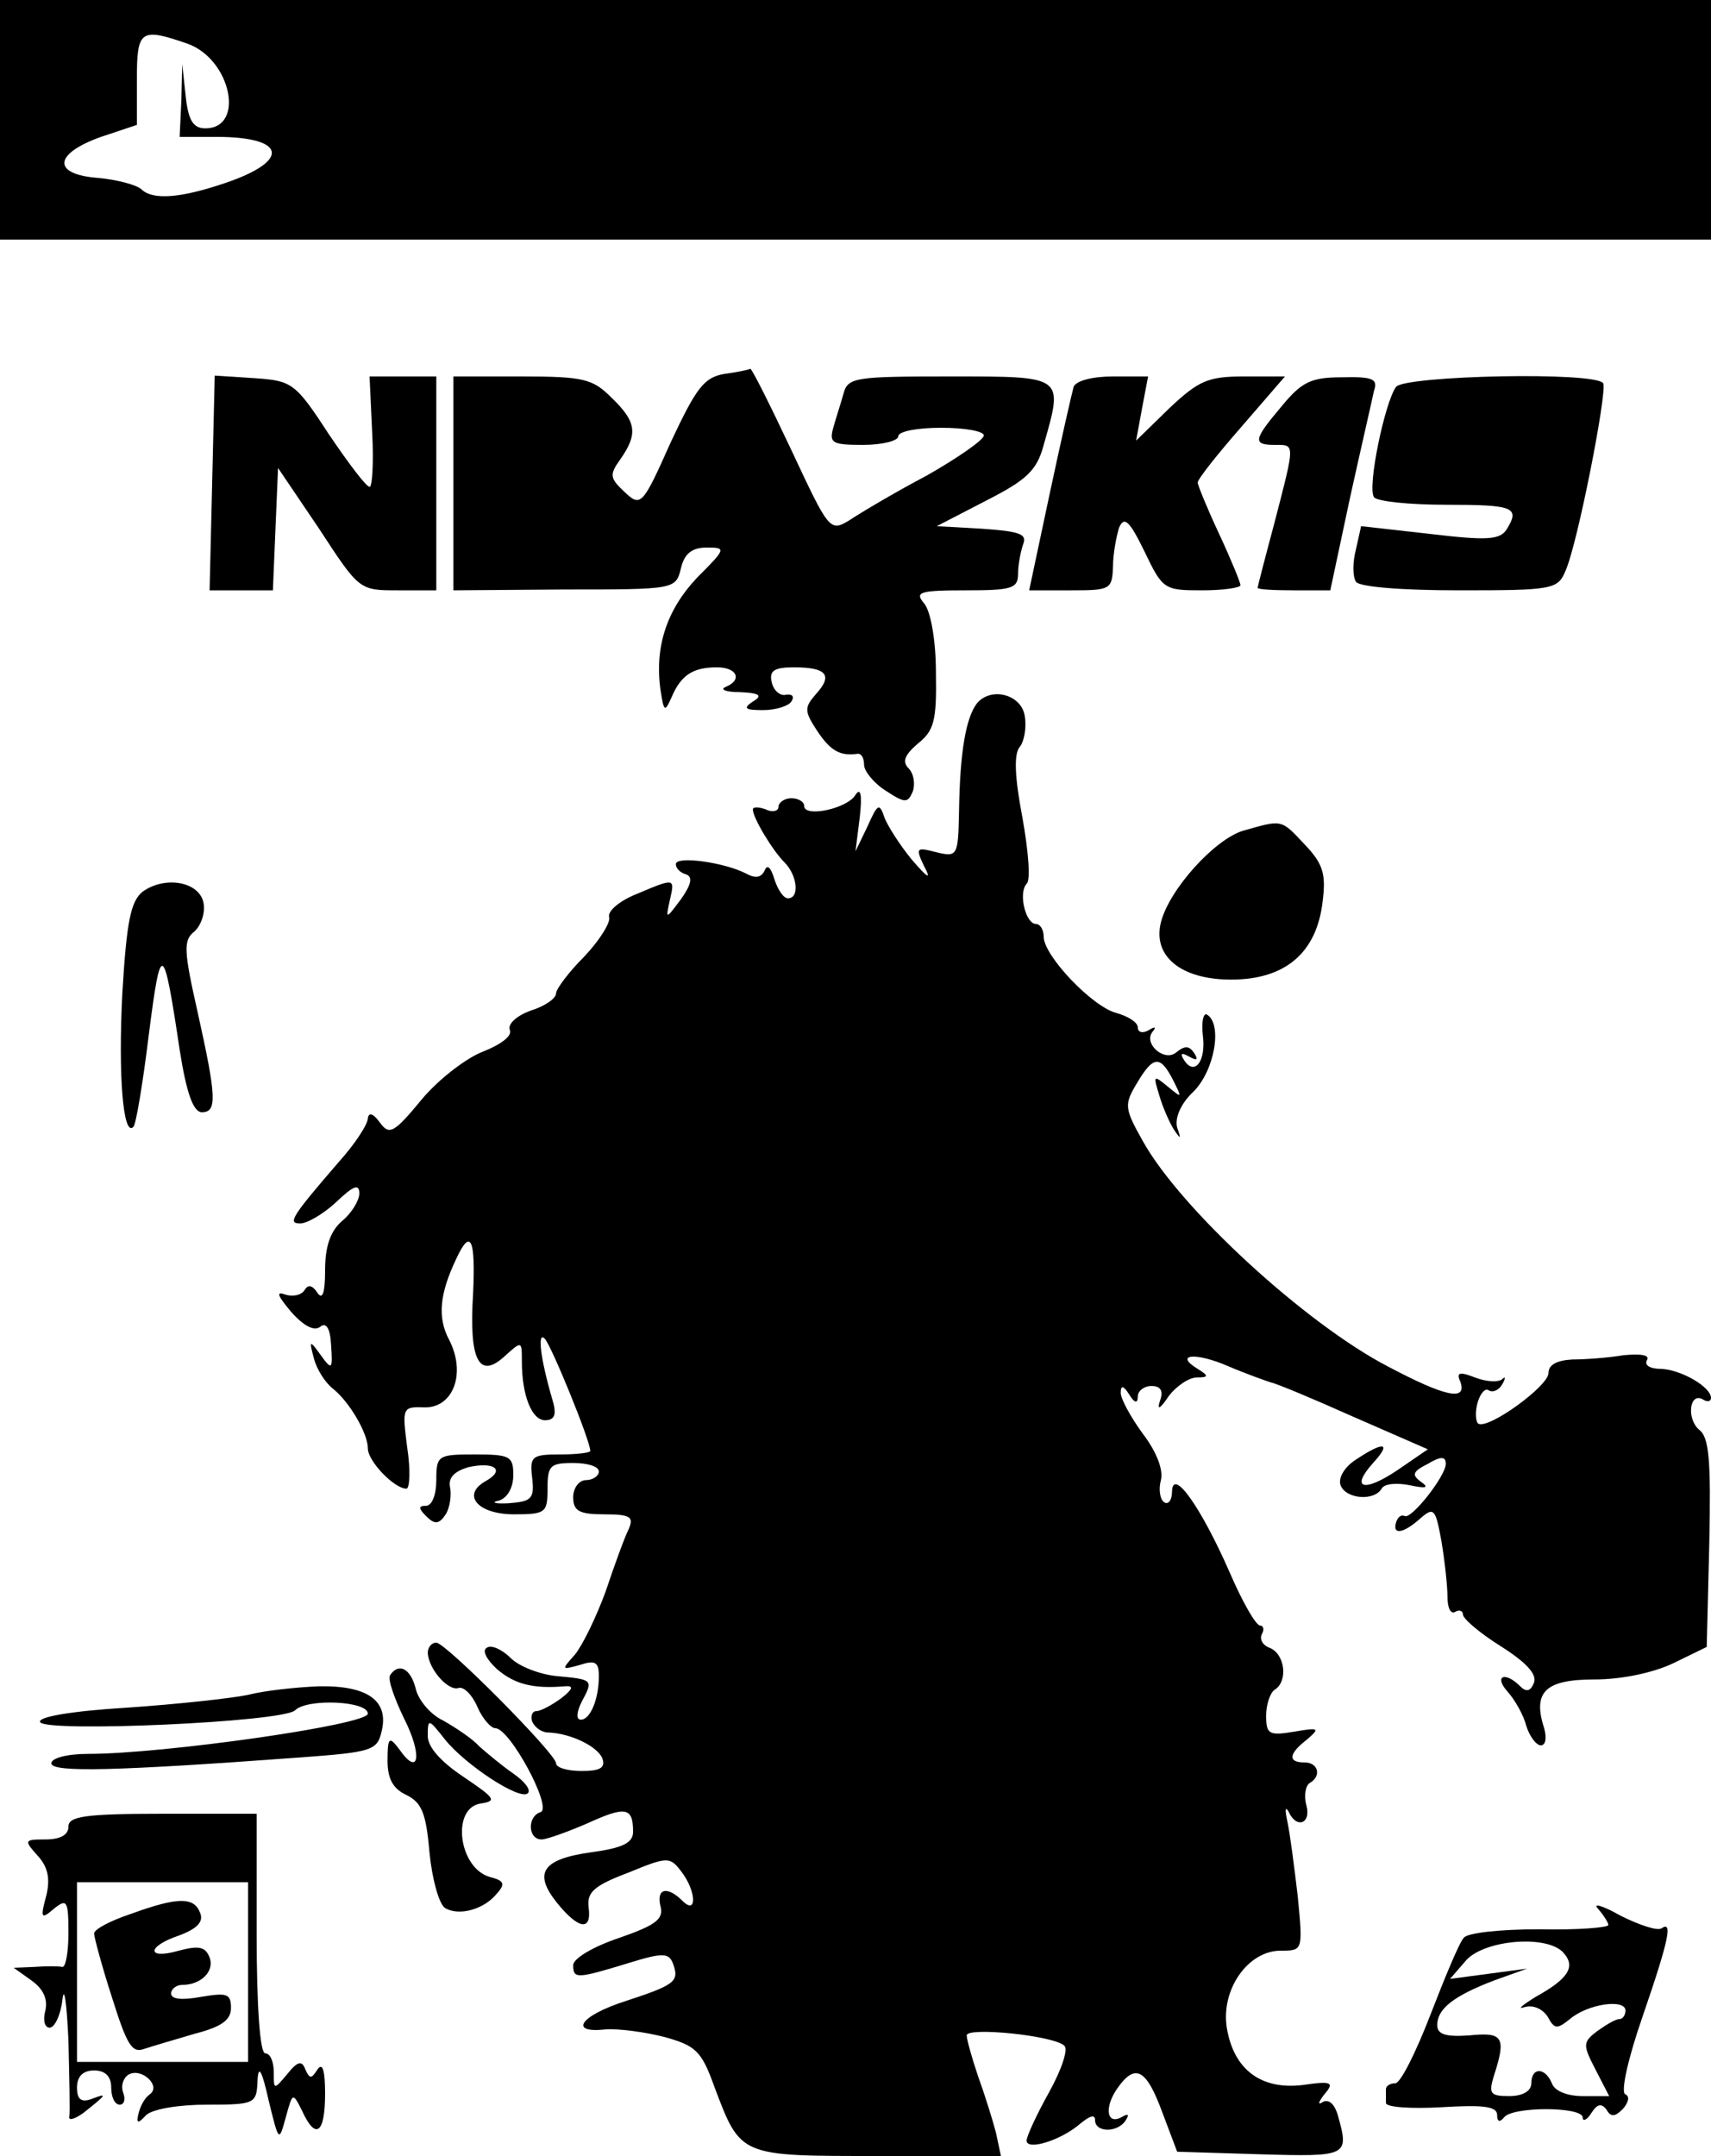 <?xml version="1.0" standalone="no"?>
<!DOCTYPE svg PUBLIC "-//W3C//DTD SVG 20010904//EN"
 "http://www.w3.org/TR/2001/REC-SVG-20010904/DTD/svg10.dtd">
<svg version="1.0" xmlns="http://www.w3.org/2000/svg"
 width="200pt" height="252pt" viewBox="0 0 200 252"
 preserveAspectRatio="xMidYMid meet">
<g transform="translate(0,252) scale(0.1,-0.1)"
fill="#000000" stroke="none">
<path d="M0 2380 l0 -140 1000 0 1000 0 0 140 0 140 -1000 0 -1000 0 0 -140z
m219 89 c51 -18 68 -99 21 -99 -14 0 -20 9 -23 38 l-4 37 -1 -42 -2 -43 43 0
c82 0 87 -28 10 -54 -53 -18 -85 -20 -98 -7 -6 5 -28 11 -50 13 -54 4 -53 28
3 48 l42 14 0 53 c0 58 4 61 59 42z"/>
<path d="M847 2083 c-24 -4 -33 -16 -63 -80 -33 -74 -35 -76 -54 -58 -17 16
-18 20 -5 38 21 30 19 44 -10 72 -22 22 -32 25 -105 25 l-80 0 0 -125 0 -125
130 1 c129 0 130 0 136 25 4 17 13 24 30 24 23 0 23 -1 -11 -35 -35 -37 -50
-80 -43 -131 4 -26 5 -27 13 -9 11 26 25 35 53 35 24 0 30 -15 10 -23 -7 -3 1
-6 17 -6 23 -1 27 -4 15 -11 -12 -8 -9 -10 12 -10 15 0 30 5 33 10 4 6 1 9 -6
8 -7 -2 -15 5 -17 15 -3 13 3 17 26 17 38 0 46 -9 26 -31 -14 -16 -14 -20 1
-43 16 -24 27 -30 48 -27 4 0 7 -5 7 -13 0 -7 11 -21 25 -30 23 -15 26 -15 32
-1 3 9 1 21 -5 27 -8 8 -4 16 11 29 19 15 22 27 21 83 0 37 -6 72 -14 81 -11
13 -5 15 49 15 53 0 61 2 61 19 0 11 3 26 6 35 5 12 -5 15 -48 18 l-53 3 58
30 c47 24 59 35 67 65 23 81 25 80 -109 80 -111 0 -120 -1 -125 -20 -3 -11 -9
-29 -12 -40 -5 -18 -1 -20 35 -20 23 0 41 5 41 10 0 6 23 10 50 10 28 0 50 -4
50 -9 0 -5 -30 -26 -67 -47 -38 -20 -78 -44 -90 -52 -23 -14 -24 -12 -68 82
-25 53 -46 95 -48 95 -1 -1 -15 -4 -30 -6z"/>
<path d="M248 1956 l-3 -126 37 0 37 0 3 72 3 71 48 -71 c47 -72 47 -72 92
-72 l45 0 0 125 0 125 -39 0 -39 0 3 -65 c2 -36 0 -65 -3 -64 -4 0 -25 28 -48
62 -39 60 -43 62 -87 65 l-46 3 -3 -125z"/>
<path d="M1255 2068 c-2 -7 -15 -64 -28 -125 l-24 -113 49 0 c46 0 48 1 49 28
0 15 4 35 7 45 6 14 12 9 30 -28 21 -44 23 -45 67 -45 25 0 45 3 45 6 0 3 -11
30 -25 60 -14 30 -25 57 -25 60 0 4 23 33 51 65 l51 59 -48 0 c-42 0 -53 -5
-87 -37 l-39 -38 7 38 7 37 -41 0 c-24 0 -43 -5 -46 -12z"/>
<path d="M1498 2045 c-33 -39 -34 -45 -8 -45 24 0 24 3 0 -90 -11 -41 -20 -76
-20 -77 0 -2 19 -3 43 -3 l42 0 23 108 c13 59 26 115 28 125 5 14 -1 17 -38
16 -36 0 -47 -6 -70 -34z"/>
<path d="M1632 2068 c-13 -17 -34 -117 -26 -129 3 -5 41 -9 85 -9 79 0 86 -3
70 -29 -8 -12 -23 -13 -90 -5 l-80 9 -6 -27 c-4 -15 -4 -32 0 -38 4 -6 53 -10
121 -10 109 0 115 1 124 23 14 31 49 210 44 219 -9 14 -230 9 -242 -4z"/>
<path d="M1142 1698 c-13 -17 -20 -57 -21 -127 -1 -52 -2 -53 -27 -47 -23 6
-24 5 -14 -16 9 -17 5 -15 -14 7 -14 17 -28 39 -32 49 -6 18 -8 17 -20 -10
l-14 -29 5 40 c3 26 1 35 -5 26 -9 -16 -60 -27 -60 -13 0 5 -7 9 -15 9 -8 0
-15 -5 -15 -10 0 -5 -7 -7 -15 -3 -8 3 -15 3 -15 0 0 -10 23 -48 37 -62 15
-15 18 -42 4 -42 -5 0 -12 10 -16 23 -4 13 -8 17 -11 10 -4 -9 -11 -10 -22 -4
-25 13 -82 21 -82 11 0 -5 5 -10 12 -12 8 -3 6 -12 -6 -29 -18 -24 -18 -24
-13 -1 6 26 6 26 -39 7 -20 -8 -34 -20 -32 -27 2 -6 -11 -27 -29 -46 -18 -18
-33 -38 -33 -43 0 -6 -13 -15 -29 -20 -17 -6 -28 -16 -25 -23 3 -7 -11 -17
-31 -25 -19 -7 -52 -32 -72 -56 -33 -40 -38 -42 -49 -27 -8 11 -13 12 -14 5 0
-7 -15 -30 -33 -50 -57 -66 -61 -73 -46 -73 8 0 27 11 42 25 20 19 27 22 27
10 0 -8 -9 -23 -20 -32 -14 -12 -20 -30 -20 -58 0 -26 -3 -35 -9 -26 -6 9 -11
10 -15 3 -4 -6 -14 -8 -23 -5 -11 4 -8 -2 7 -20 15 -17 27 -23 34 -18 7 6 12
-1 13 -21 2 -29 1 -30 -12 -12 -13 18 -14 18 -8 -4 3 -12 13 -28 22 -35 19
-15 41 -52 41 -70 0 -15 31 -47 45 -47 4 0 5 22 1 48 -6 47 -6 48 21 47 33 0
48 40 28 79 -14 26 -11 54 8 94 17 37 23 25 20 -40 -5 -78 7 -100 36 -74 21
19 21 19 21 -5 0 -41 12 -69 27 -69 11 0 14 6 9 23 -15 51 -18 82 -9 72 8 -9
53 -119 53 -131 0 -2 -16 -4 -35 -4 -33 0 -36 -2 -33 -27 3 -25 -1 -28 -27
-30 -16 -1 -22 1 -12 3 10 3 17 15 17 30 0 22 -4 24 -45 24 -43 0 -45 -1 -45
-30 0 -17 -5 -30 -12 -30 -9 0 -9 -3 0 -12 10 -10 15 -10 23 2 5 8 7 23 5 32
-2 11 5 18 21 23 31 7 44 -3 21 -16 -29 -16 -10 -39 33 -39 37 0 39 2 39 30 0
27 3 30 30 30 17 0 30 -4 30 -10 0 -5 -7 -10 -15 -10 -8 0 -15 -9 -15 -20 0
-16 7 -20 36 -20 31 0 35 -3 29 -17 -5 -10 -17 -43 -27 -73 -11 -30 -27 -63
-36 -74 -16 -18 -16 -18 6 -12 18 6 22 3 22 -13 0 -27 -10 -51 -21 -51 -6 0
-5 9 1 21 14 26 13 26 -30 30 -19 2 -43 11 -53 21 -10 10 -23 16 -28 12 -6 -3
0 -14 12 -25 21 -18 43 -23 79 -20 11 1 10 -3 -4 -14 -11 -8 -24 -15 -29 -15
-5 0 -7 -6 -5 -12 3 -7 11 -13 19 -13 26 -1 57 -16 63 -30 4 -11 -2 -15 -24
-15 -17 0 -30 4 -30 9 0 11 -129 141 -140 141 -6 0 -10 -6 -10 -12 1 -19 24
-45 36 -41 6 2 16 -8 22 -22 6 -14 16 -25 21 -25 17 0 67 -93 53 -98 -16 -5
-15 -32 1 -32 6 0 31 9 54 19 44 20 53 19 53 -10 0 -13 -12 -19 -49 -24 -57
-8 -68 -24 -40 -59 25 -31 41 -34 37 -5 -2 17 6 25 46 40 46 19 49 19 62 2 18
-23 19 -52 2 -35 -18 18 -31 15 -26 -6 4 -15 -5 -22 -48 -37 -30 -10 -54 -24
-54 -32 0 -16 4 -16 63 2 42 13 49 13 54 -1 7 -20 2 -24 -56 -43 -53 -17 -67
-38 -23 -33 15 1 46 -3 69 -9 36 -10 43 -16 58 -58 31 -82 29 -81 192 -81
l143 0 -6 28 c-4 15 -13 44 -21 66 -7 21 -13 42 -13 47 0 10 101 0 114 -12 5
-4 -3 -28 -18 -55 -14 -25 -26 -51 -26 -56 0 -12 40 0 63 20 11 9 17 11 17 4
0 -15 27 -15 36 0 4 6 3 8 -4 4 -18 -11 -22 10 -6 33 21 30 34 23 53 -29 l17
-45 97 -3 c103 -3 104 -2 91 45 -4 14 -11 20 -18 16 -6 -4 -5 0 2 9 12 14 9
16 -25 11 -49 -6 -81 18 -89 67 -7 45 25 90 63 90 26 0 26 0 20 63 -4 34 -9
73 -12 87 -3 14 -3 19 1 13 9 -21 27 -15 21 7 -3 11 -1 23 4 26 14 8 10 24 -6
24 -20 0 -19 10 3 27 15 13 14 14 -15 9 -30 -5 -33 -3 -33 19 0 13 5 27 10 30
16 10 12 42 -6 49 -8 3 -12 10 -9 16 3 5 2 10 -2 10 -5 0 -21 28 -36 63 -33
75 -66 122 -67 94 0 -10 -4 -16 -9 -13 -5 3 -7 15 -4 26 3 12 -5 33 -21 54
-14 19 -26 41 -26 48 0 9 3 9 10 -2 6 -10 10 -11 10 -2 0 6 7 12 16 12 11 0
14 -6 10 -17 -4 -12 0 -10 10 5 9 12 24 22 33 22 14 0 14 2 1 10 -28 17 -3 20
36 3 21 -9 44 -17 50 -19 6 -1 49 -19 96 -40 l87 -38 -35 -24 c-40 -27 -56
-22 -29 8 22 24 13 26 -20 4 -14 -9 -21 -22 -18 -30 6 -16 39 -19 48 -4 3 6
18 7 33 4 19 -4 23 -3 13 4 -11 8 -10 12 8 21 15 9 21 9 21 0 0 -14 -40 -65
-48 -61 -4 2 -8 -1 -10 -7 -5 -16 9 -13 28 4 16 14 18 12 25 -27 4 -24 7 -53
7 -65 0 -13 4 -20 9 -17 5 3 9 1 9 -3 0 -5 20 -22 44 -37 30 -19 43 -33 39
-43 -4 -10 -9 -11 -16 -4 -18 18 -31 12 -15 -6 9 -10 19 -28 22 -40 4 -13 12
-23 17 -23 6 0 7 9 4 20 -14 43 2 57 59 57 32 0 69 8 92 19 l39 19 3 121 c2
97 0 124 -12 133 -15 13 -11 45 5 35 5 -3 9 -2 9 2 0 13 -35 33 -58 34 -13 0
-20 4 -17 10 4 6 -6 8 -27 6 -18 -3 -45 -5 -60 -5 -18 -1 -28 -6 -28 -16 0
-15 -70 -66 -82 -59 -3 2 -4 13 -1 24 3 11 9 18 13 15 5 -3 12 0 16 7 4 7 4
10 0 6 -5 -4 -19 -3 -32 2 -18 7 -22 6 -17 -5 8 -23 -17 -18 -85 18 -96 50
-242 184 -286 263 -22 39 -22 43 -7 68 19 32 27 33 42 4 11 -22 11 -22 -6 -8
-17 14 -17 13 -10 -10 4 -14 12 -32 17 -40 8 -12 9 -12 4 2 -3 11 4 28 19 42
25 25 34 79 16 90 -4 3 -7 -8 -5 -24 4 -31 -10 -48 -22 -29 -5 8 -3 9 6 4 9
-5 11 -4 6 4 -6 9 -11 9 -21 1 -14 -12 -40 11 -27 25 4 5 1 5 -5 1 -7 -4 -13
-3 -13 3 0 6 -11 13 -25 17 -28 7 -85 67 -85 89 0 8 -4 15 -9 15 -12 0 -21 36
-11 47 5 4 2 39 -5 78 -9 47 -10 74 -3 82 5 6 8 22 6 35 -3 26 -39 36 -56 16z"/>
<path d="M1453 1549 c-33 -10 -86 -68 -96 -107 -10 -40 24 -67 82 -67 63 0
100 31 107 91 4 32 1 44 -21 67 -28 30 -26 29 -72 16z"/>
<path d="M167 1478 c-14 -11 -19 -34 -24 -119 -5 -97 1 -169 13 -156 3 3 11
51 18 108 14 110 17 109 36 -18 8 -51 16 -73 26 -73 18 0 17 18 -5 117 -16 71
-17 84 -4 94 8 7 13 22 11 33 -4 25 -44 33 -71 14z"/>
<path d="M456 562 c-3 -5 5 -27 16 -50 22 -43 18 -70 -5 -37 -12 16 -14 15
-14 -13 0 -22 7 -33 22 -40 18 -9 23 -21 27 -67 3 -31 11 -60 18 -65 16 -10
46 -2 61 17 10 11 8 15 -8 19 -37 10 -46 81 -11 86 19 3 17 6 -20 31 -27 18
-42 35 -42 48 0 21 1 20 20 -4 24 -30 88 -72 97 -63 4 4 -4 14 -17 23 -13 9
-31 24 -40 32 -8 9 -28 22 -42 30 -15 7 -29 24 -32 37 -6 24 -20 31 -30 16z"/>
<path d="M290 539 c-19 -4 -83 -11 -142 -15 -66 -4 -105 -11 -101 -17 7 -12
284 0 298 14 14 14 85 11 85 -4 0 -13 -239 -47 -327 -47 -25 0 -43 -5 -43 -11
0 -11 76 -9 293 7 81 6 88 8 93 30 9 36 -16 54 -73 53 -26 -1 -64 -5 -83 -10z"/>
<path d="M80 385 c0 -10 -10 -15 -27 -15 -25 0 -25 -1 -9 -19 12 -13 15 -27
10 -47 -7 -26 -6 -28 9 -15 15 12 17 10 17 -28 0 -22 -3 -40 -7 -40 -5 1 -19
1 -33 0 l-24 -1 21 -15 c14 -10 19 -22 16 -35 -3 -11 -1 -20 5 -20 6 0 13 15
15 33 2 17 5 -4 7 -48 1 -44 2 -84 1 -89 -1 -5 6 -3 16 4 28 22 29 24 11 17
-13 -5 -18 -1 -18 13 0 13 7 20 20 20 13 0 20 -7 20 -20 0 -11 4 -20 10 -20 5
0 7 6 4 14 -3 8 0 17 6 21 15 9 39 -13 25 -23 -6 -4 -11 -14 -13 -22 -3 -12
-1 -13 9 -2 8 7 38 12 71 12 56 0 58 1 59 28 1 19 5 13 13 -23 12 -49 12 -49
20 -20 8 29 8 30 19 8 16 -35 27 -27 27 20 0 27 -3 37 -9 28 -7 -11 -9 -11
-14 0 -4 11 -9 10 -21 -5 -16 -19 -16 -19 -16 2 0 12 -4 22 -10 22 -6 0 -10
53 -10 140 l0 140 -110 0 c-91 0 -110 -3 -110 -15z m210 -170 l0 -105 -100 0
-100 0 0 105 0 105 100 0 100 0 0 -105z"/>
<path d="M153 283 c-24 -8 -43 -18 -43 -23 0 -4 9 -38 21 -75 17 -54 23 -65
37 -60 9 3 36 11 60 18 31 8 42 16 42 30 0 17 -5 18 -35 13 -22 -4 -35 -3 -35
4 0 5 6 10 13 10 22 0 38 16 32 32 -5 13 -13 14 -36 8 -38 -11 -38 5 1 18 21
8 28 16 24 26 -7 19 -26 19 -81 -1z"/>
<path d="M1868 289 c6 -7 12 -16 12 -19 0 -3 -36 -6 -81 -5 -44 0 -84 -4 -88
-10 -5 -5 -22 -46 -39 -90 -17 -44 -35 -80 -41 -80 -6 0 -11 -3 -11 -7 0 -5 0
-12 0 -16 0 -5 29 -7 65 -5 49 3 65 1 65 -9 0 -8 3 -9 8 -3 9 13 92 13 92 0 0
-5 5 -3 10 5 7 11 12 12 18 4 5 -9 10 -8 19 1 7 8 8 15 3 17 -6 2 3 42 20 91
32 93 35 112 22 103 -5 -3 -26 4 -48 15 -21 12 -33 15 -26 8z m-40 -52 c14
-16 5 -30 -33 -51 -16 -10 -22 -15 -13 -12 10 3 21 -2 27 -11 8 -15 11 -15 26
-3 21 18 65 24 65 10 0 -5 -3 -10 -7 -10 -5 0 -16 -7 -26 -14 -17 -13 -17 -16
-2 -45 l16 -31 -31 0 c-18 0 -33 6 -36 15 -8 19 -24 19 -24 0 0 -9 -10 -15
-26 -15 -22 0 -24 3 -18 23 15 46 11 52 -28 48 -28 -2 -38 1 -38 12 0 19 19
34 66 52 l39 14 -45 -6 -45 -6 19 22 c22 24 96 30 114 8z"/>
</g>
</svg>
